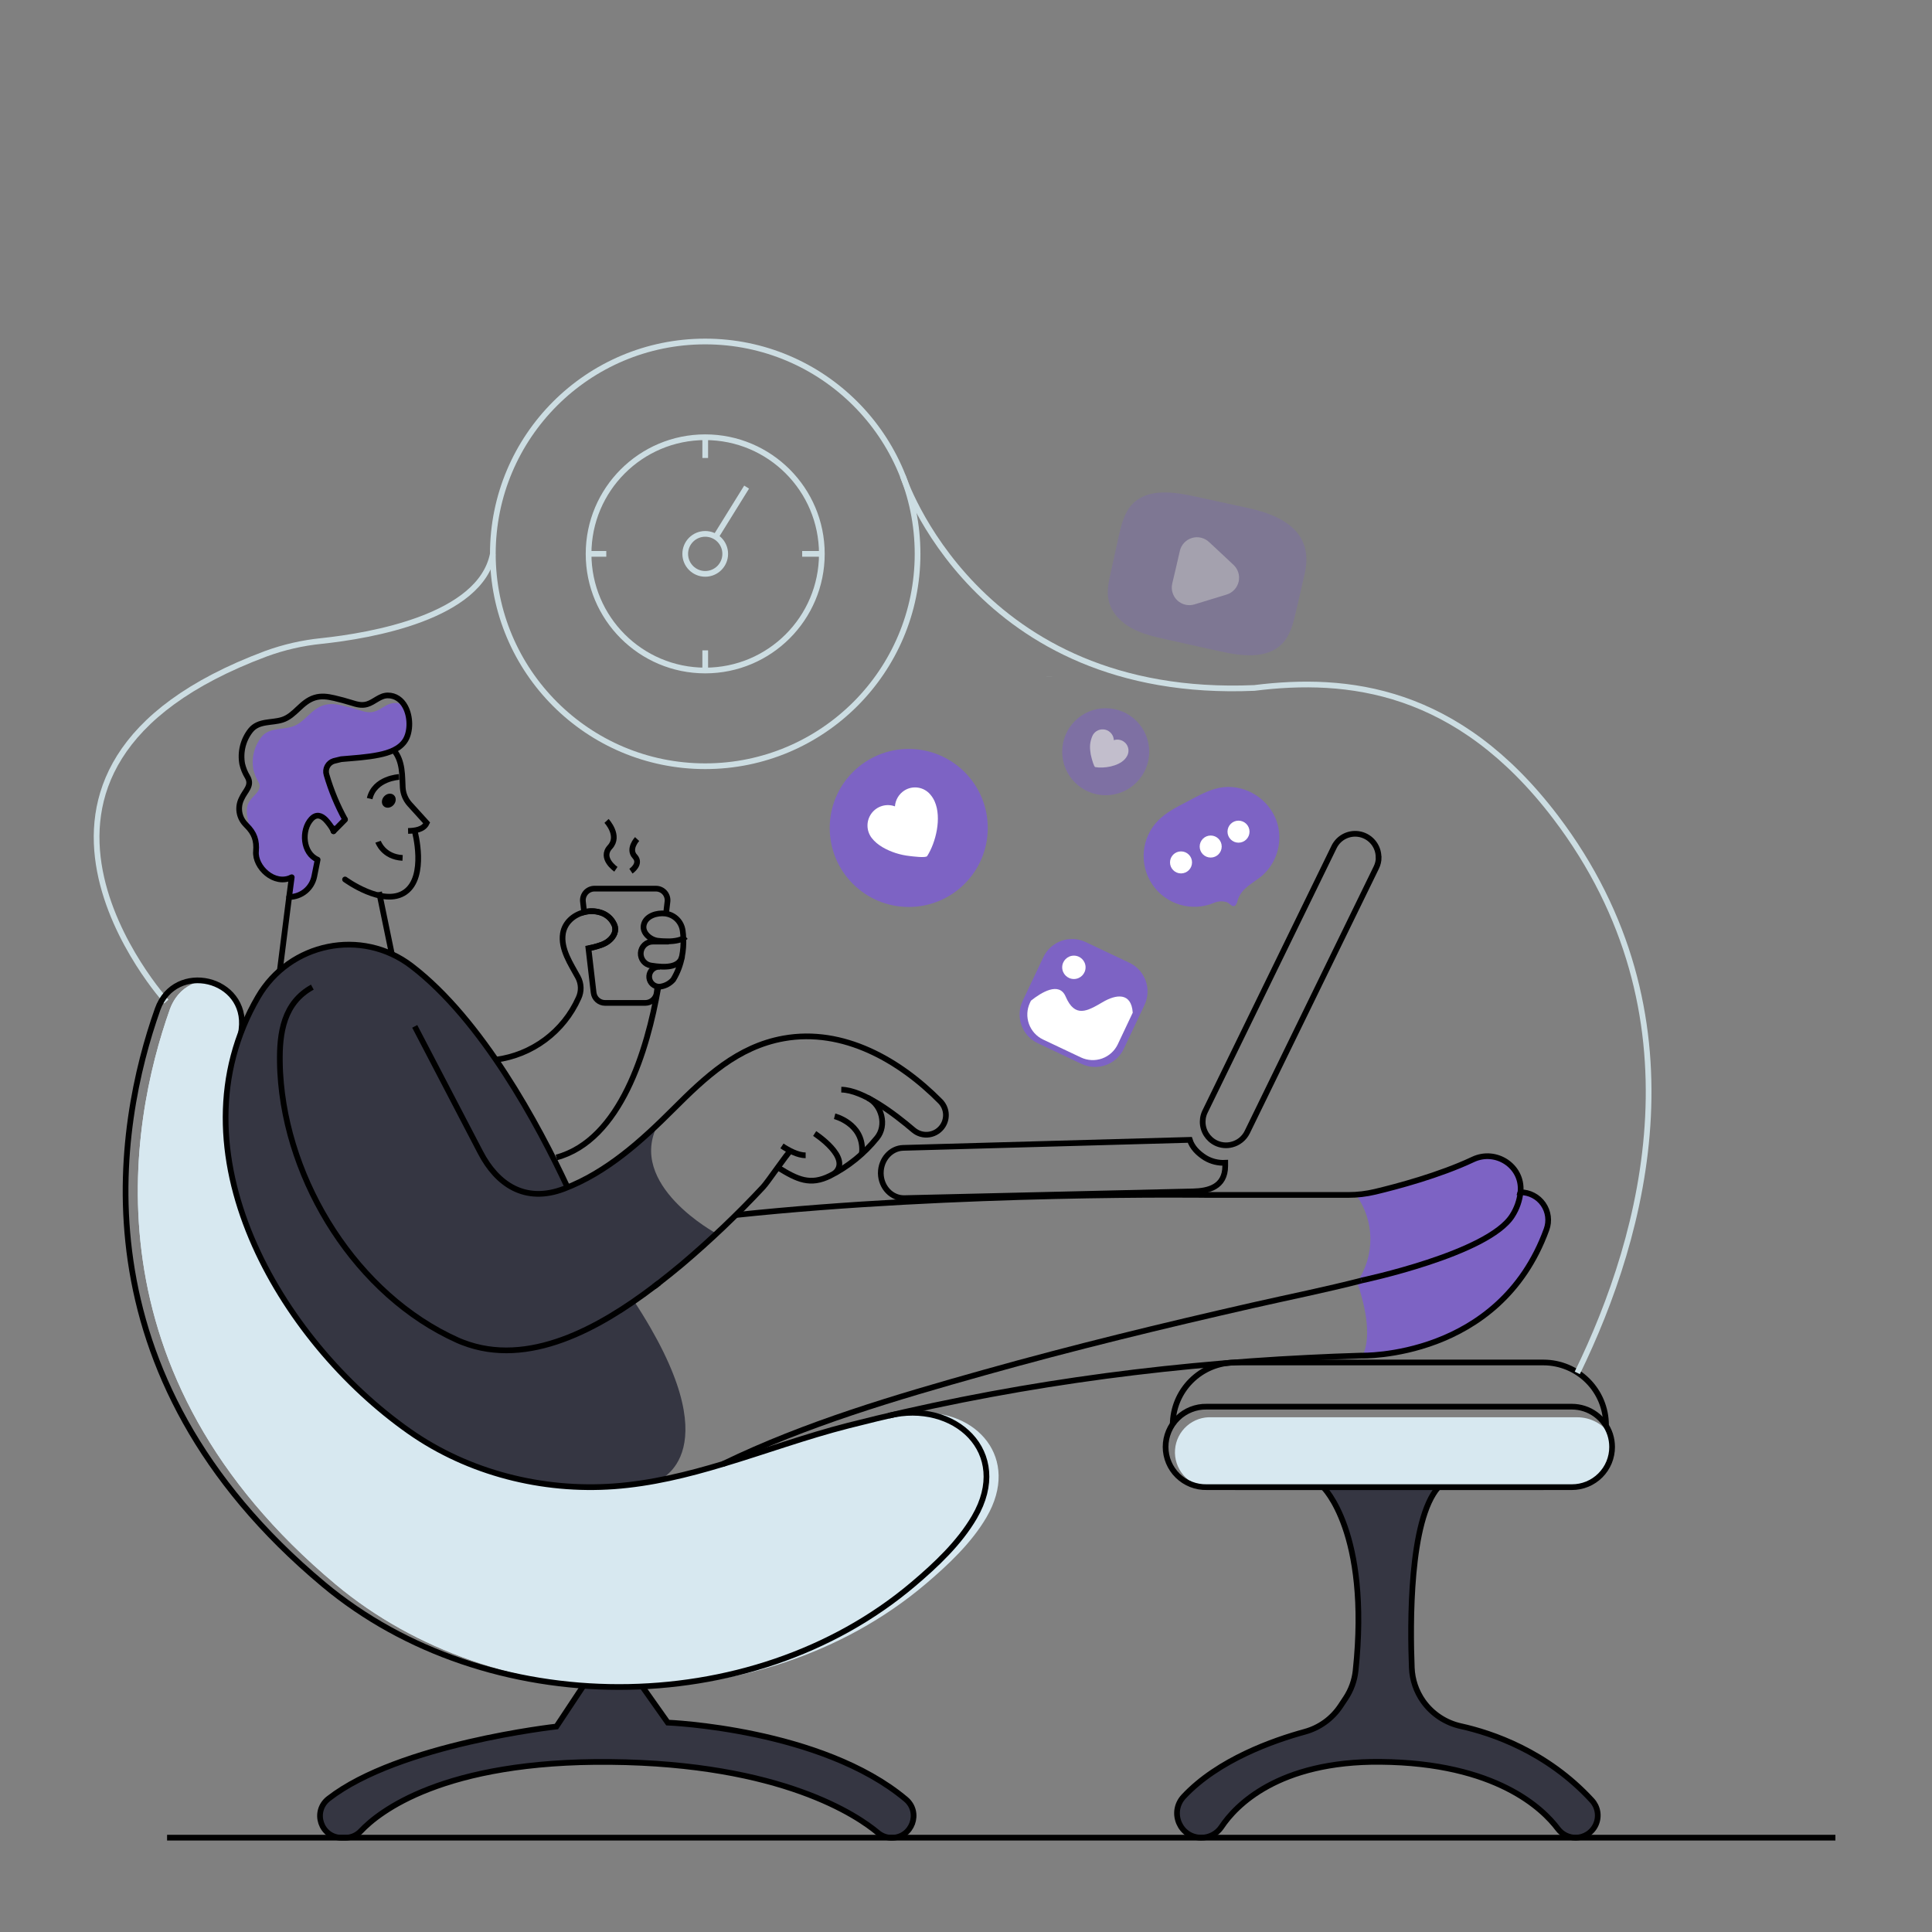 <svg width="354" height="354" viewBox="0 0 354 354" fill="none" xmlns="http://www.w3.org/2000/svg">
<rect x="0" y="0" width="354" height="354" fill="#808080" stroke="none"/>
<path d="M74.291 135.582C73.3 137.239 71.226 137.94 69.442 138.297C67.162 138.765 64.804 138.889 62.496 139.094L61.155 139.423C60.901 139.501 60.665 139.629 60.46 139.799C60.256 139.969 60.087 140.177 59.963 140.412C59.84 140.647 59.764 140.905 59.74 141.169C59.716 141.434 59.744 141.701 59.824 141.954C60.654 144.811 61.796 147.567 63.229 150.174L61.105 152.298C60.503 151.484 60.475 150.057 59.668 150.195C58.892 149.42 57.972 149.041 57.02 150.078C55.158 152.114 55.459 156.344 58.195 157.512L57.583 160.56C57.371 161.626 56.797 162.586 55.958 163.275C55.119 163.965 54.067 164.343 52.981 164.345L53.452 160.737C50.266 162.348 46.651 158.865 46.903 155.994C47.065 154.026 46.619 152.666 45.164 151.24C45.069 151.144 45.653 150.79 45.564 150.694C45.154 149.452 45.097 148.001 45.504 147.179C46.212 145.714 48.297 144.857 47.338 143.257C46.917 142.56 46.61 141.8 46.428 141.005C46.236 139.953 46.271 138.871 46.532 137.833C46.792 136.794 47.273 135.824 47.94 134.987C49.356 133.288 51.657 133.745 53.536 133.143C55.827 132.435 56.885 129.982 59.282 129.224C60.475 128.846 61.579 129.019 62.772 129.292C63.781 129.525 64.78 129.787 65.771 130.099C66.762 130.41 67.633 130.669 68.603 130.378C69.884 130.024 70.872 128.828 72.27 128.817C72.968 128.801 73.651 129.019 74.21 129.437C75.244 131.295 75.251 133.993 74.291 135.582Z" fill="#7D63C4"/>
<path d="M30.483 183.512C30.483 183.512 -8.056 141.004 48.7 119.792C51.992 118.585 55.422 117.798 58.91 117.449C67.969 116.486 87.994 113.063 90.302 101.501" stroke="#CCDDE2" stroke-width="1.046" stroke-miterlimit="10"/>
<path d="M192.27 124.006V123.996" stroke="#CCDDE2" stroke-width="1.046" stroke-miterlimit="10"/>
<path d="M91.147 200.542V200.532" stroke="black" stroke-width="1.046" stroke-miterlimit="10"/>
<path d="M61.011 152.015C60.634 151.363 60.185 150.755 59.673 150.203C58.898 149.428 57.978 149.049 57.026 150.086C55.163 152.122 55.464 156.352 58.201 157.52L57.588 160.568C57.377 161.634 56.803 162.593 55.964 163.283C55.125 163.973 54.073 164.351 52.986 164.352" stroke="black" stroke-width="1.046" stroke-linecap="round" stroke-linejoin="round"/>
<path d="M51.273 177.839C51.429 176.657 51.815 173.552 52.186 170.593C52.54 167.849 52.855 165.208 52.979 164.337L53.454 160.737" stroke="black" stroke-width="1.046" stroke-linecap="round" stroke-linejoin="round"/>
<path d="M73.128 142.365C73.128 142.365 68.608 142.588 67.733 146.33" stroke="black" stroke-width="1.046" stroke-miterlimit="10"/>
<path d="M74.772 152.253C76.004 152.221 77.604 152.04 78.184 150.79L75.069 147.353C74.309 146.511 73.859 145.434 73.795 144.302C73.671 142.401 73.894 139.385 72.074 137.377" stroke="black" stroke-width="1.046" stroke-miterlimit="10"/>
<path d="M72.108 147.494C72.618 146.929 72.644 146.121 72.165 145.689C71.686 145.256 70.885 145.363 70.375 145.927C69.865 146.491 69.84 147.299 70.318 147.732C70.797 148.164 71.598 148.058 72.108 147.494Z" fill="black"/>
<path d="M71.803 174.831L69.457 163.453" stroke="black" stroke-width="1.046" stroke-miterlimit="10"/>
<path d="M131.299 226.036L116.172 238.405C134.371 266.158 120.597 271.252 120.597 271.252C117.925 271.763 115.227 272.126 112.515 272.339C99.361 273.288 85.866 269.893 75.023 262.289C53.075 246.89 33.959 216.071 44.154 189.238C45.012 186.968 46.06 184.775 47.287 182.681C48.345 180.862 49.691 179.226 51.273 177.839C54.043 175.414 57.454 173.841 61.096 173.308C64.738 172.774 68.457 173.304 71.805 174.833C73.087 175.418 74.3 176.145 75.42 177C81.151 181.386 86.362 187.62 90.854 194.162C94.843 200.078 98.432 206.253 101.598 212.648C102.472 214.393 103.265 216.042 103.966 217.554C110.321 214.984 115.648 210.619 120.604 205.904C114.611 217.09 131.299 226.036 131.299 226.036Z" fill="#353642"/>
<path d="M120.713 235.085C120.423 235.308 120.122 235.542 119.821 235.765" stroke="black" stroke-width="1.046" stroke-miterlimit="10"/>
<path d="M75.991 188.062C80.003 195.744 84.015 203.44 88.027 211.15C91.053 216.97 96.169 220.563 103.373 217.806C111.21 214.804 117.533 209.065 123.381 203.217C129.229 197.369 135.155 191.776 143.598 190.268C154.511 188.317 164.838 194.265 172.272 201.78C172.844 202.353 173.205 203.103 173.299 203.907C173.392 204.711 173.211 205.523 172.785 206.212C172.512 206.653 172.147 207.029 171.715 207.316C171.283 207.603 170.795 207.793 170.283 207.874C169.771 207.955 169.247 207.925 168.748 207.785C168.249 207.645 167.786 207.4 167.39 207.065C163.868 204.06 158.136 199.713 154.15 199.656" stroke="black" stroke-width="1.046" stroke-miterlimit="10"/>
<path d="M143.279 209.968C144.504 210.786 146.203 211.692 147.619 211.692" stroke="black" stroke-width="1.046" stroke-miterlimit="10"/>
<path d="M158.976 201.147C161.589 202.44 162.541 206.22 160.697 208.479C158.358 211.381 155.428 213.751 152.101 215.431C148.462 217.247 146.126 216.139 142.543 213.923" stroke="black" stroke-width="1.046" stroke-miterlimit="10"/>
<path d="M152.929 204.533C152.929 204.533 158.105 205.814 157.967 210.837C157.957 211.052 157.919 211.264 157.853 211.468" stroke="black" stroke-width="1.046" stroke-miterlimit="10"/>
<path d="M149.27 207.698C149.27 207.698 156.211 212.184 152.909 215.005" stroke="black" stroke-width="1.046" stroke-miterlimit="10"/>
<path d="M283.367 225.28C275.19 247.755 252.296 248.389 249.677 248.389C250.774 246.077 251.072 242.017 248.668 234.901C250.278 232.55 251.126 229.76 251.096 226.91C251.066 224.06 250.16 221.289 248.501 218.972C248.533 218.943 248.551 218.904 248.579 218.876C249.724 218.806 250.86 218.634 251.974 218.363C255.925 217.421 263.713 215.354 269.894 212.444C274.085 210.465 278.974 213.637 278.616 218.264C278.616 218.324 278.616 218.38 278.595 218.448C279.413 218.447 280.22 218.644 280.945 219.022C281.671 219.4 282.295 219.948 282.763 220.619C283.232 221.29 283.532 222.064 283.637 222.875C283.742 223.687 283.649 224.512 283.367 225.28V225.28Z" fill="#7D63C4"/>
<path d="M178.435 277.992C175.681 282.718 171.394 286.742 167.252 290.254C152.671 302.595 133.622 308.86 114.506 309.105C95.327 308.86 76.207 302.573 61.559 290.343C15.273 251.693 23.638 206.059 31.125 184.929C31.389 184.198 31.746 183.504 32.187 182.865C32.773 182.008 33.533 181.285 34.417 180.744C35.302 180.202 36.291 179.853 37.32 179.721C41.25 180.263 44.818 183.523 44.188 188.571C44.188 188.766 44.11 189.035 44.092 189.23C33.904 216.063 53.027 246.882 74.961 262.281C84.912 269.265 97.097 272.699 109.203 272.476H109.342C110.38 272.455 111.417 272.407 112.453 272.331C119.254 271.836 125.863 270.207 132.408 268.235C140.09 265.938 147.687 263.152 155.362 261.201C158.059 260.515 160.764 259.853 163.482 259.233C165.051 258.911 166.656 258.8 168.254 258.904C177.681 259.541 184.305 267.924 178.435 277.992Z" fill="#D7E8F0"/>
<path d="M180.765 277.992C178.011 282.717 173.721 286.742 169.579 290.254C154.417 303.097 134.412 309.37 114.496 309.105C95.317 308.86 76.197 302.573 61.549 290.343C15.274 251.693 23.639 206.059 31.126 184.929C31.39 184.198 31.747 183.504 32.188 182.865C32.773 182.008 33.533 181.285 34.418 180.744C35.303 180.202 36.292 179.853 37.321 179.721C41.25 180.263 44.819 183.523 44.188 188.571C44.188 188.766 44.111 189.035 44.093 189.23C33.905 216.063 53.028 246.882 74.962 262.281C84.913 269.265 97.097 272.699 109.204 272.476H109.342C111.166 272.505 112.98 272.456 114.783 272.331C121.583 271.836 128.189 270.207 134.738 268.235C142.42 265.938 150.017 263.152 157.691 261.201C160.385 260.515 163.093 259.853 165.809 259.233C166.616 259.068 167.433 258.958 168.255 258.904C178.854 258.192 187.109 267.11 180.765 277.992Z" fill="#D7E8F0"/>
<path d="M117.694 309.042L122.353 315.633C122.353 315.633 150.542 316.731 165.969 329.68C168.822 332.077 167.116 336.732 163.392 336.732C162.458 336.735 161.553 336.406 160.839 335.804C157.197 332.746 143.281 323.131 111.803 322.841C81.133 322.554 69.369 332.045 66.116 335.503C65.745 335.894 65.298 336.204 64.802 336.416C64.307 336.627 63.773 336.734 63.235 336.732H62.629C58.806 336.732 57.188 331.903 60.208 329.56C73.086 319.545 101.955 316.352 101.955 316.352L106.883 308.918" fill="#353642"/>
<path d="M242.445 272.491C242.445 272.491 251.079 280.693 248.385 306.121C248.189 307.936 247.558 309.678 246.545 311.197L245.606 312.613C244.068 314.917 241.748 316.587 239.075 317.314C233.436 318.854 223.205 322.422 216.886 329.184C214.217 332.048 216.203 336.713 220.118 336.713C220.848 336.715 221.568 336.537 222.212 336.193C222.856 335.85 223.405 335.352 223.811 334.745C226.384 330.872 234.176 322.649 252.97 322.822C274.167 323.017 282.706 331.446 285.442 335.078C285.82 335.584 286.311 335.996 286.876 336.28C287.44 336.564 288.063 336.712 288.695 336.713V336.713C289.488 336.712 290.262 336.479 290.924 336.044C291.586 335.608 292.107 334.989 292.422 334.263C292.737 333.536 292.834 332.733 292.699 331.952C292.565 331.171 292.206 330.447 291.665 329.867C283.4 320.886 273.289 317.537 267.71 316.295C264.907 315.691 262.431 314.061 260.768 311.725C259.495 309.923 258.771 307.791 258.683 305.586C258.372 297.703 258.209 278.565 263.551 272.498" fill="#353642"/>
<path d="M132.479 268.248C147.662 260.878 164.14 256.042 180.343 251.49C196.648 246.909 213.113 242.913 229.627 239.157C236.225 237.659 242.884 236.325 249.451 234.636" stroke="black" stroke-width="1.046" stroke-miterlimit="10"/>
<path d="M146.722 211.59H146.732H146.739" stroke="black" stroke-width="1.046" stroke-miterlimit="10"/>
<path d="M145.02 210.629C144.068 211.571 140.669 216.601 139.816 217.504C135.129 222.527 130.15 227.269 124.906 231.706C123.585 232.804 122.187 233.936 120.714 235.083C120.424 235.306 120.123 235.54 119.822 235.763C109.839 243.339 96.812 250.631 84.776 245.958C84.457 245.842 84.146 245.707 83.838 245.569C65.377 237.303 52.474 216.601 51.348 196.618C51.309 195.966 51.288 195.319 51.281 194.678C51.181 189.216 51.989 183.753 57.228 180.872" stroke="black" stroke-width="1.046" stroke-miterlimit="10"/>
<path d="M44.183 189.16L44.257 188.579C45.433 179.156 32.051 175.977 28.876 184.929C21.392 206.056 13.024 251.68 59.32 290.336C89.201 315.297 137.579 315.471 167.347 290.255C171.488 286.747 175.775 282.715 178.533 277.989C185.51 266.038 174.855 256.455 162.837 259.397" stroke="black" stroke-width="1.046" stroke-miterlimit="10"/>
<path d="M117.694 309.042L122.353 315.633C122.353 315.633 150.542 316.731 165.969 329.68C168.822 332.077 167.116 336.732 163.392 336.732C162.458 336.735 161.553 336.406 160.839 335.804C157.197 332.746 143.281 323.131 111.803 322.841C81.133 322.554 69.369 332.045 66.116 335.503C65.745 335.894 65.298 336.204 64.802 336.416C64.307 336.627 63.773 336.734 63.235 336.732H62.629C58.806 336.732 57.188 331.903 60.208 329.56C73.086 319.545 101.955 316.352 101.955 316.352L106.883 308.918" stroke="black" stroke-width="1.046" stroke-miterlimit="10"/>
<path d="M101.953 212.081C113.769 208.895 118.637 192.225 120.598 181.018" stroke="black" stroke-width="1.046" stroke-miterlimit="10"/>
<path d="M90.841 194.173C94.124 193.743 97.241 192.479 99.896 190.5C102.55 188.522 104.653 185.896 106.003 182.873C106.286 182.272 106.423 181.613 106.405 180.949C106.386 180.285 106.212 179.635 105.897 179.05C104.608 176.664 102.686 173.899 103.143 171.039C103.472 169.021 105.132 167.602 107.037 167.145C108.002 166.892 109.019 166.909 109.975 167.195C110.548 167.357 111.078 167.645 111.526 168.037C111.974 168.43 112.33 168.917 112.566 169.464C113.03 170.551 112.478 171.627 111.625 172.335C110.772 173.043 109.773 173.294 108.732 173.577C108.598 173.616 108.23 173.694 107.823 173.772" stroke="black" stroke-width="1.046" stroke-miterlimit="10"/>
<path d="M249.435 234.63C249.435 234.63 272.728 229.752 277.103 222.725C277.923 221.444 278.435 219.989 278.597 218.477" stroke="black" stroke-width="1.046" stroke-miterlimit="10"/>
<path d="M134.814 222.627C175.443 218.312 221.3 218.949 221.3 218.949H247.036C248.699 218.951 250.357 218.756 251.974 218.368C255.925 217.427 263.713 215.363 269.894 212.45C274.085 210.471 278.974 213.643 278.616 218.273C278.616 218.33 278.616 218.39 278.595 218.457C279.412 218.457 280.216 218.654 280.94 219.032C281.665 219.409 282.287 219.955 282.755 220.624C283.224 221.293 283.524 222.065 283.63 222.875C283.737 223.684 283.646 224.508 283.367 225.275C274.687 249.131 249.433 248.384 249.433 248.384C246.204 248.48 242.983 248.607 239.751 248.774C211.278 250.158 183.057 254.154 155.431 261.21C147.757 263.16 140.16 265.943 132.478 268.244C125.929 270.222 119.313 271.84 112.512 272.336C99.358 273.288 85.863 269.89 75.02 262.286C51.27 245.619 30.83 210.871 47.284 182.664C53.093 172.71 66.248 169.984 75.417 177C88.348 186.894 98.678 206.17 103.977 217.54" stroke="black" stroke-width="1.046" stroke-miterlimit="10"/>
<path d="M282.833 272.491H226.292" stroke="black" stroke-width="1.046" stroke-miterlimit="10"/>
<path d="M214.879 261.073C214.887 258.046 216.093 255.146 218.233 253.006C220.373 250.865 223.272 249.659 226.299 249.649H282.847C285.874 249.658 288.775 250.864 290.915 253.005C293.056 255.145 294.262 258.046 294.271 261.073V261.073" stroke="black" stroke-width="1.046" stroke-miterlimit="10"/>
<path d="M295.381 265.122C295.383 266.09 295.195 267.05 294.825 267.946C294.455 268.842 293.912 269.656 293.227 270.341C292.542 271.026 291.728 271.568 290.832 271.938C289.936 272.307 288.976 272.495 288.007 272.492H221.101C219.426 272.333 217.88 271.524 216.796 270.238C215.712 268.952 215.175 267.291 215.303 265.614C215.43 263.936 216.21 262.376 217.476 261.267C218.741 260.159 220.391 259.592 222.071 259.688H288.977C290.164 259.686 291.335 259.972 292.388 260.521C293.441 261.07 294.345 261.867 295.023 262.842C295.26 263.579 295.38 264.348 295.381 265.122V265.122Z" fill="#D7E8F0"/>
<path d="M295.385 265.12C295.388 266.088 295.199 267.048 294.83 267.944C294.46 268.84 293.917 269.654 293.232 270.339C292.546 271.024 291.732 271.566 290.836 271.936C289.941 272.305 288.981 272.493 288.012 272.49H221.106C220.124 272.511 219.148 272.337 218.235 271.976C217.321 271.615 216.489 271.075 215.787 270.389C215.086 269.702 214.528 268.882 214.147 267.977C213.766 267.072 213.57 266.1 213.57 265.118C213.57 264.136 213.766 263.164 214.147 262.259C214.528 261.353 215.086 260.534 215.787 259.847C216.489 259.16 217.321 258.621 218.235 258.26C219.148 257.899 220.124 257.724 221.106 257.746H288.012C289.569 257.745 291.087 258.237 292.348 259.153C293.608 260.068 294.546 261.358 295.028 262.84C295.265 263.577 295.385 264.346 295.385 265.12V265.12Z" stroke="black" stroke-width="1.046" stroke-miterlimit="10"/>
<path d="M120.468 180.756L120.334 181.893C120.272 182.408 120.024 182.883 119.636 183.229C119.248 183.574 118.747 183.764 118.227 183.765H110.875C110.355 183.764 109.854 183.574 109.466 183.229C109.078 182.883 108.83 182.408 108.768 181.893L107.82 173.751C108.227 173.673 108.595 173.595 108.729 173.556C109.77 173.273 110.779 173.032 111.622 172.313C112.464 171.595 113.038 170.543 112.563 169.442C112.327 168.896 111.971 168.409 111.523 168.016C111.075 167.624 110.545 167.336 109.972 167.173C109.016 166.888 107.999 166.871 107.034 167.124L106.811 165.184C106.778 164.887 106.808 164.587 106.899 164.303C106.99 164.019 107.139 163.757 107.338 163.535C107.537 163.313 107.78 163.135 108.052 163.012C108.324 162.89 108.619 162.827 108.917 162.826H120.199C120.497 162.827 120.791 162.891 121.063 163.014C121.335 163.136 121.577 163.314 121.776 163.536C121.974 163.759 122.123 164.02 122.214 164.304C122.305 164.588 122.335 164.888 122.302 165.184L122.04 167.396" stroke="black" stroke-width="1.046" stroke-miterlimit="10"/>
<path d="M121.447 172.454L121.436 172.532" stroke="black" stroke-width="1.046" stroke-miterlimit="10"/>
<path d="M120.897 177.13V177.099" stroke="black" stroke-width="1.046" stroke-miterlimit="10"/>
<path d="M121.003 177.133C120.971 177.127 120.939 177.127 120.907 177.133C120.863 177.127 120.817 177.127 120.773 177.133C120.314 177.134 119.873 177.308 119.536 177.62C119.199 177.931 118.992 178.358 118.955 178.815C118.918 179.273 119.054 179.727 119.336 180.089C119.619 180.45 120.026 180.693 120.479 180.768C120.674 180.807 120.875 180.807 121.07 180.768C121.954 180.627 122.76 180.181 123.35 179.508C124.136 178.216 124.681 176.792 124.961 175.306C124.965 175.291 124.965 175.275 124.961 175.26C125.177 174.165 125.259 173.047 125.205 171.932C125.205 171.454 125.145 170.98 125.088 170.516C124.98 169.74 124.625 169.02 124.077 168.461C123.528 167.902 122.814 167.534 122.04 167.412C122.001 167.412 121.955 167.412 121.916 167.391C120.429 167.206 118.344 167.769 117.958 169.447C117.604 170.962 119.247 172.262 120.596 172.378C120.596 172.378 120.95 172.424 121.449 172.456C122.447 172.524 124.107 172.513 125.205 171.932C125.366 171.849 125.518 171.748 125.658 171.631" stroke="black" stroke-width="1.046" stroke-miterlimit="10"/>
<path d="M122.557 172.535H122.313H120.426H119.594C119.032 172.537 118.492 172.754 118.084 173.142C117.677 173.53 117.433 174.059 117.403 174.62V174.62C117.376 175.166 117.552 175.703 117.897 176.127C118.242 176.55 118.732 176.831 119.272 176.914C121.715 177.307 124.504 177.389 124.982 175.201" stroke="black" stroke-width="1.046" stroke-miterlimit="10"/>
<path d="M242.445 272.491C242.445 272.491 251.079 280.693 248.385 306.121C248.189 307.936 247.558 309.678 246.545 311.197L245.606 312.613C244.068 314.917 241.748 316.587 239.075 317.314C233.436 318.854 223.205 322.422 216.886 329.184C214.217 332.048 216.203 336.713 220.118 336.713C220.848 336.715 221.568 336.537 222.212 336.193C222.856 335.85 223.405 335.352 223.811 334.745C226.384 330.872 234.176 322.649 252.97 322.822C274.167 323.017 282.706 331.446 285.442 335.078C285.82 335.584 286.311 335.996 286.876 336.28C287.44 336.564 288.063 336.712 288.695 336.713V336.713C289.488 336.712 290.262 336.479 290.924 336.044C291.586 335.608 292.107 334.989 292.422 334.263C292.737 333.536 292.834 332.733 292.699 331.952C292.565 331.171 292.206 330.447 291.665 329.867C283.4 320.886 273.289 317.537 267.71 316.295C264.907 315.691 262.431 314.061 260.768 311.725C259.495 309.923 258.771 307.791 258.683 305.586C258.372 297.703 258.209 278.565 263.551 272.498" stroke="black" stroke-width="1.046" stroke-miterlimit="10"/>
<path d="M224.497 213.059V213.632C224.497 217.558 221.332 218.234 218.599 218.301L165.708 219.533C163.389 219.59 161.439 217.565 161.389 215.03V214.924C161.389 212.446 163.216 210.375 165.503 210.322C165.503 210.322 195.093 209.487 218.004 208.857C218.443 210.244 219.505 211.313 220.836 212.152C221.939 212.812 223.214 213.127 224.497 213.059V213.059Z" stroke="black" stroke-width="1.046" stroke-miterlimit="10"/>
<path d="M252.612 157.092C252.614 157.738 252.466 158.376 252.18 158.954L228.525 207.445C228.248 208.008 227.851 208.504 227.361 208.897C226.872 209.29 226.303 209.571 225.693 209.721C224.717 209.972 223.683 209.866 222.777 209.424C222.05 209.066 221.439 208.511 221.012 207.823C220.586 207.134 220.362 206.34 220.366 205.53C220.368 205.331 220.382 205.133 220.408 204.935C220.471 204.496 220.603 204.07 220.798 203.672L244.448 155.174C244.876 154.303 245.585 153.603 246.461 153.188C247.337 152.772 248.328 152.666 249.272 152.885C250.216 153.105 251.058 153.638 251.661 154.397C252.264 155.157 252.591 156.098 252.59 157.068L252.612 157.092Z" stroke="black" stroke-width="1.046" stroke-miterlimit="10"/>
<path d="M61.113 152.306C61.085 152.207 61.046 152.111 61.014 152.016C60.982 151.92 60.936 151.811 60.908 151.704" stroke="black" stroke-width="1.046" stroke-linecap="round" stroke-linejoin="round"/>
<path d="M61.111 152.308L61.837 151.579L63.224 150.174" stroke="black" stroke-width="1.046" stroke-linecap="round" stroke-linejoin="round"/>
<path d="M69.279 154.228C69.279 154.228 70.21 157.007 73.767 157.195" stroke="black" stroke-width="1.046" stroke-miterlimit="10"/>
<path d="M53.455 160.739C50.269 162.349 46.654 158.866 46.906 155.995C47.068 154.027 46.622 152.667 45.167 151.241C45.072 151.145 44.983 151.046 44.898 150.95C44.345 150.348 43.984 149.593 43.864 148.783C43.745 147.973 43.87 147.146 44.226 146.409C44.888 144.869 46.314 143.966 45.323 142.306C44.888 141.588 44.571 140.805 44.382 139.987C44.184 138.902 44.221 137.788 44.49 136.719C44.76 135.649 45.255 134.65 45.943 133.789C47.401 132.019 49.776 132.507 51.727 131.888C54.074 131.141 55.172 128.617 57.635 127.841C58.867 127.456 60.011 127.629 61.243 127.909C62.28 128.153 63.321 128.425 64.329 128.744C65.338 129.063 66.259 129.335 67.268 129.034C68.588 128.649 69.604 127.434 71.041 127.424C72.479 127.413 73.583 128.259 74.227 129.441C75.247 131.296 75.254 133.994 74.295 135.594C73.303 137.251 71.229 137.952 69.445 138.309C67.165 138.776 64.807 138.9 62.499 139.106L61.158 139.435C60.647 139.593 60.221 139.947 59.971 140.42C59.721 140.892 59.669 141.445 59.827 141.955C60.657 144.812 61.799 147.569 63.232 150.175" stroke="black" stroke-width="1.046" stroke-miterlimit="10"/>
<path d="M63.224 161.144C63.224 161.144 70.248 166.287 74.251 163.452C78.255 160.616 75.993 152.304 75.993 152.304" stroke="black" stroke-width="1.046" stroke-linecap="round" stroke-linejoin="round"/>
<path d="M112.852 159.275C112.852 159.275 109.868 157.257 111.765 155.197C113.663 153.137 111.135 150.418 111.135 150.418" stroke="black" stroke-width="1.046" stroke-miterlimit="10"/>
<path d="M115.608 159.626C115.608 159.626 117.583 158.292 116.316 156.925C115.049 155.559 116.737 153.739 116.737 153.739" stroke="black" stroke-width="1.046" stroke-miterlimit="10"/>
<path d="M129.214 140.396C150.705 140.396 168.126 122.974 168.126 101.484C168.126 79.994 150.705 62.572 129.214 62.572C107.724 62.572 90.303 79.994 90.303 101.484C90.303 122.974 107.724 140.396 129.214 140.396Z" stroke="#CCDDE2" stroke-width="1.046" stroke-miterlimit="10"/>
<path d="M129.216 122.856C141.019 122.856 150.587 113.288 150.587 101.485C150.587 89.682 141.019 80.114 129.216 80.114C117.413 80.114 107.845 89.682 107.845 101.485C107.845 113.288 117.413 122.856 129.216 122.856Z" stroke="#CCDDE2" stroke-width="1.046" stroke-miterlimit="10"/>
<path d="M129.218 105.15C131.242 105.15 132.882 103.509 132.882 101.486C132.882 99.462 131.242 97.822 129.218 97.822C127.195 97.822 125.554 99.462 125.554 101.486C125.554 103.509 127.195 105.15 129.218 105.15Z" stroke="#CCDDE2" stroke-width="1.046" stroke-miterlimit="10"/>
<path d="M136.802 89.251L131.145 98.37" stroke="#CCDDE2" stroke-width="1.046" stroke-miterlimit="10"/>
<path d="M129.219 80.114V83.916" stroke="#CCDDE2" stroke-width="1.046" stroke-miterlimit="10"/>
<path d="M150.587 101.484H146.983" stroke="#CCDDE2" stroke-width="1.046" stroke-miterlimit="10"/>
<path d="M129.219 122.86V119.164" stroke="#CCDDE2" stroke-width="1.046" stroke-miterlimit="10"/>
<path d="M107.84 101.484H111.09" stroke="#CCDDE2" stroke-width="1.046" stroke-miterlimit="10"/>
<path d="M166.509 166.184C174.505 166.184 180.987 159.702 180.987 151.705C180.987 143.709 174.505 137.227 166.509 137.227C158.513 137.227 152.03 143.709 152.03 151.705C152.03 159.702 158.513 166.184 166.509 166.184Z" fill="#7D63C4"/>
<path d="M171.268 146.867C171.064 146.396 170.79 145.959 170.454 145.571C169.88 144.893 169.079 144.446 168.2 144.316C167.321 144.186 166.425 144.38 165.679 144.863C165.192 145.181 164.786 145.606 164.491 146.107C164.196 146.607 164.021 147.169 163.979 147.748C163.217 147.469 162.385 147.445 161.608 147.68C160.831 147.915 160.152 148.396 159.672 149.051C159.193 149.706 158.939 150.499 158.95 151.311C158.961 152.122 159.235 152.908 159.731 153.55C160.769 154.903 162.532 155.791 164.128 156.308C164.965 156.576 165.828 156.759 166.702 156.853C167.144 156.903 169.668 157.243 169.888 156.853C171.463 154.389 172.582 149.876 171.268 146.867Z" fill="white"/>
<g opacity="0.72">
<path opacity="0.72" d="M202.598 145.711C207.001 145.711 210.57 142.142 210.57 137.739C210.57 133.336 207.001 129.767 202.598 129.767C198.195 129.767 194.626 133.336 194.626 137.739C194.626 142.142 198.195 145.711 202.598 145.711Z" fill="#7D63C4"/>
<path opacity="0.72" d="M206.057 139.152C206.254 138.951 206.419 138.721 206.545 138.469C206.772 138.035 206.833 137.533 206.717 137.057C206.6 136.581 206.314 136.164 205.911 135.885C205.648 135.703 205.347 135.585 205.031 135.539C204.714 135.494 204.392 135.522 204.088 135.623C204.071 135.176 203.909 134.747 203.627 134.4C203.345 134.054 202.957 133.808 202.523 133.701C202.089 133.594 201.632 133.631 201.221 133.807C200.81 133.982 200.467 134.287 200.244 134.674C199.81 135.551 199.642 136.535 199.759 137.506C199.799 137.986 199.886 138.46 200.021 138.922C200.088 139.159 200.442 140.515 200.683 140.557C202.265 140.823 204.8 140.451 206.057 139.152Z" fill="white"/>
</g>
<path d="M191.17 175.386L187.38 183.399C186.006 186.305 187.248 189.774 190.153 191.148L198.166 194.938C201.072 196.312 204.541 195.07 205.916 192.165L209.705 184.151C211.079 181.246 209.838 177.776 206.932 176.402L198.919 172.613C196.013 171.239 192.544 172.48 191.17 175.386Z" fill="#7D63C4"/>
<path d="M207.551 185.552L204.807 191.354C204.231 192.562 203.201 193.494 201.941 193.946C200.681 194.397 199.293 194.332 198.081 193.765L191.121 190.473C189.914 189.896 188.983 188.866 188.532 187.606C188.081 186.346 188.146 184.958 188.714 183.747L188.898 183.357C190.789 181.849 194.056 179.817 195.249 182.582C196.966 186.575 199.2 185.286 202.053 183.616C204.435 182.207 207.296 181.736 207.551 185.552Z" fill="white"/>
<path d="M196.768 179.385C197.951 179.385 198.909 178.426 198.909 177.243C198.909 176.06 197.951 175.101 196.768 175.101C195.585 175.101 194.626 176.06 194.626 177.243C194.626 178.426 195.585 179.385 196.768 179.385Z" fill="white"/>
<path d="M233.307 149.102C233.733 149.878 234.042 150.713 234.224 151.58C234.548 153.165 234.455 154.807 233.954 156.346C233.453 157.884 232.56 159.266 231.364 160.355C230.415 161.194 229.208 161.849 228.249 162.727C227.549 163.331 227.033 164.12 226.762 165.003C226.712 165.305 226.591 165.591 226.408 165.835C225.848 166.437 225.3 165.481 224.815 165.319C224.033 165.064 223.185 165.106 222.432 165.435C220.453 166.263 218.247 166.381 216.191 165.768C214.134 165.156 212.352 163.851 211.148 162.075C209.944 160.299 209.391 158.161 209.583 156.023C209.775 153.886 210.7 151.881 212.202 150.348C213.685 148.836 215.625 147.87 217.512 146.886C219.161 146.011 220.804 145.08 222.595 144.556C226.794 143.3 231.275 145.392 233.307 149.102Z" fill="#7D63C4"/>
<path d="M216.398 160.037C217.513 160.037 218.416 159.133 218.416 158.019C218.416 156.904 217.513 156.001 216.398 156.001C215.284 156.001 214.38 156.904 214.38 158.019C214.38 159.133 215.284 160.037 216.398 160.037Z" fill="white"/>
<path d="M221.836 157.13C222.95 157.13 223.853 156.227 223.853 155.112C223.853 153.998 222.95 153.094 221.836 153.094C220.721 153.094 219.818 153.998 219.818 155.112C219.818 156.227 220.721 157.13 221.836 157.13Z" fill="white"/>
<path d="M226.932 154.404C228.047 154.404 228.95 153.501 228.95 152.386C228.95 151.272 228.047 150.368 226.932 150.368C225.818 150.368 224.915 151.272 224.915 152.386C224.915 153.501 225.818 154.404 226.932 154.404Z" fill="white"/>
<path d="M165.409 87.179C165.409 87.179 178.695 128.271 229.837 126.052C246.829 123.928 267.053 126.052 285.061 149.77C312.436 185.849 301.444 226.043 289.005 251.555" stroke="#CCDDE2" stroke-width="1.046" stroke-miterlimit="10"/>
<g opacity="0.54">
<path opacity="0.54" d="M239.338 103.318C239.287 103.937 239.192 104.553 239.051 105.158L237.458 112.068C236.969 114.192 236.421 116.416 234.906 117.966C232.074 120.855 227.365 120.193 223.429 119.318L213.765 117.173C211.545 116.681 209.29 116.175 207.301 115.074C205.311 113.973 203.584 112.171 203.123 109.944C202.769 108.302 203.148 106.603 203.509 104.967L204.968 98.333C205.453 96.16 205.998 93.866 207.566 92.283C210.359 89.469 215 90.11 218.859 90.949L228.757 93.101C234.725 94.39 239.812 97.158 239.338 103.318Z" fill="#7D63C4"/>
<path opacity="0.54" d="M226.01 103.502C226.424 103.887 226.729 104.374 226.895 104.914C227.061 105.454 227.081 106.029 226.955 106.58C226.828 107.131 226.558 107.638 226.173 108.052C225.788 108.466 225.301 108.77 224.76 108.936L221.815 109.838L218.869 110.741C218.329 110.906 217.755 110.927 217.204 110.8C216.653 110.673 216.145 110.403 215.732 110.018C215.318 109.632 215.013 109.145 214.848 108.605C214.682 108.064 214.661 107.49 214.788 106.939L215.496 103.937L216.186 100.939C216.312 100.388 216.581 99.88 216.966 99.466C217.351 99.052 217.839 98.746 218.379 98.581C218.92 98.415 219.494 98.394 220.045 98.521C220.596 98.648 221.104 98.918 221.517 99.303L223.772 101.403L226.01 103.502Z" fill="white"/>
</g>
<path d="M30.614 336.715H336.3" stroke="black" stroke-width="1.046" stroke-miterlimit="10"/>
</svg>
